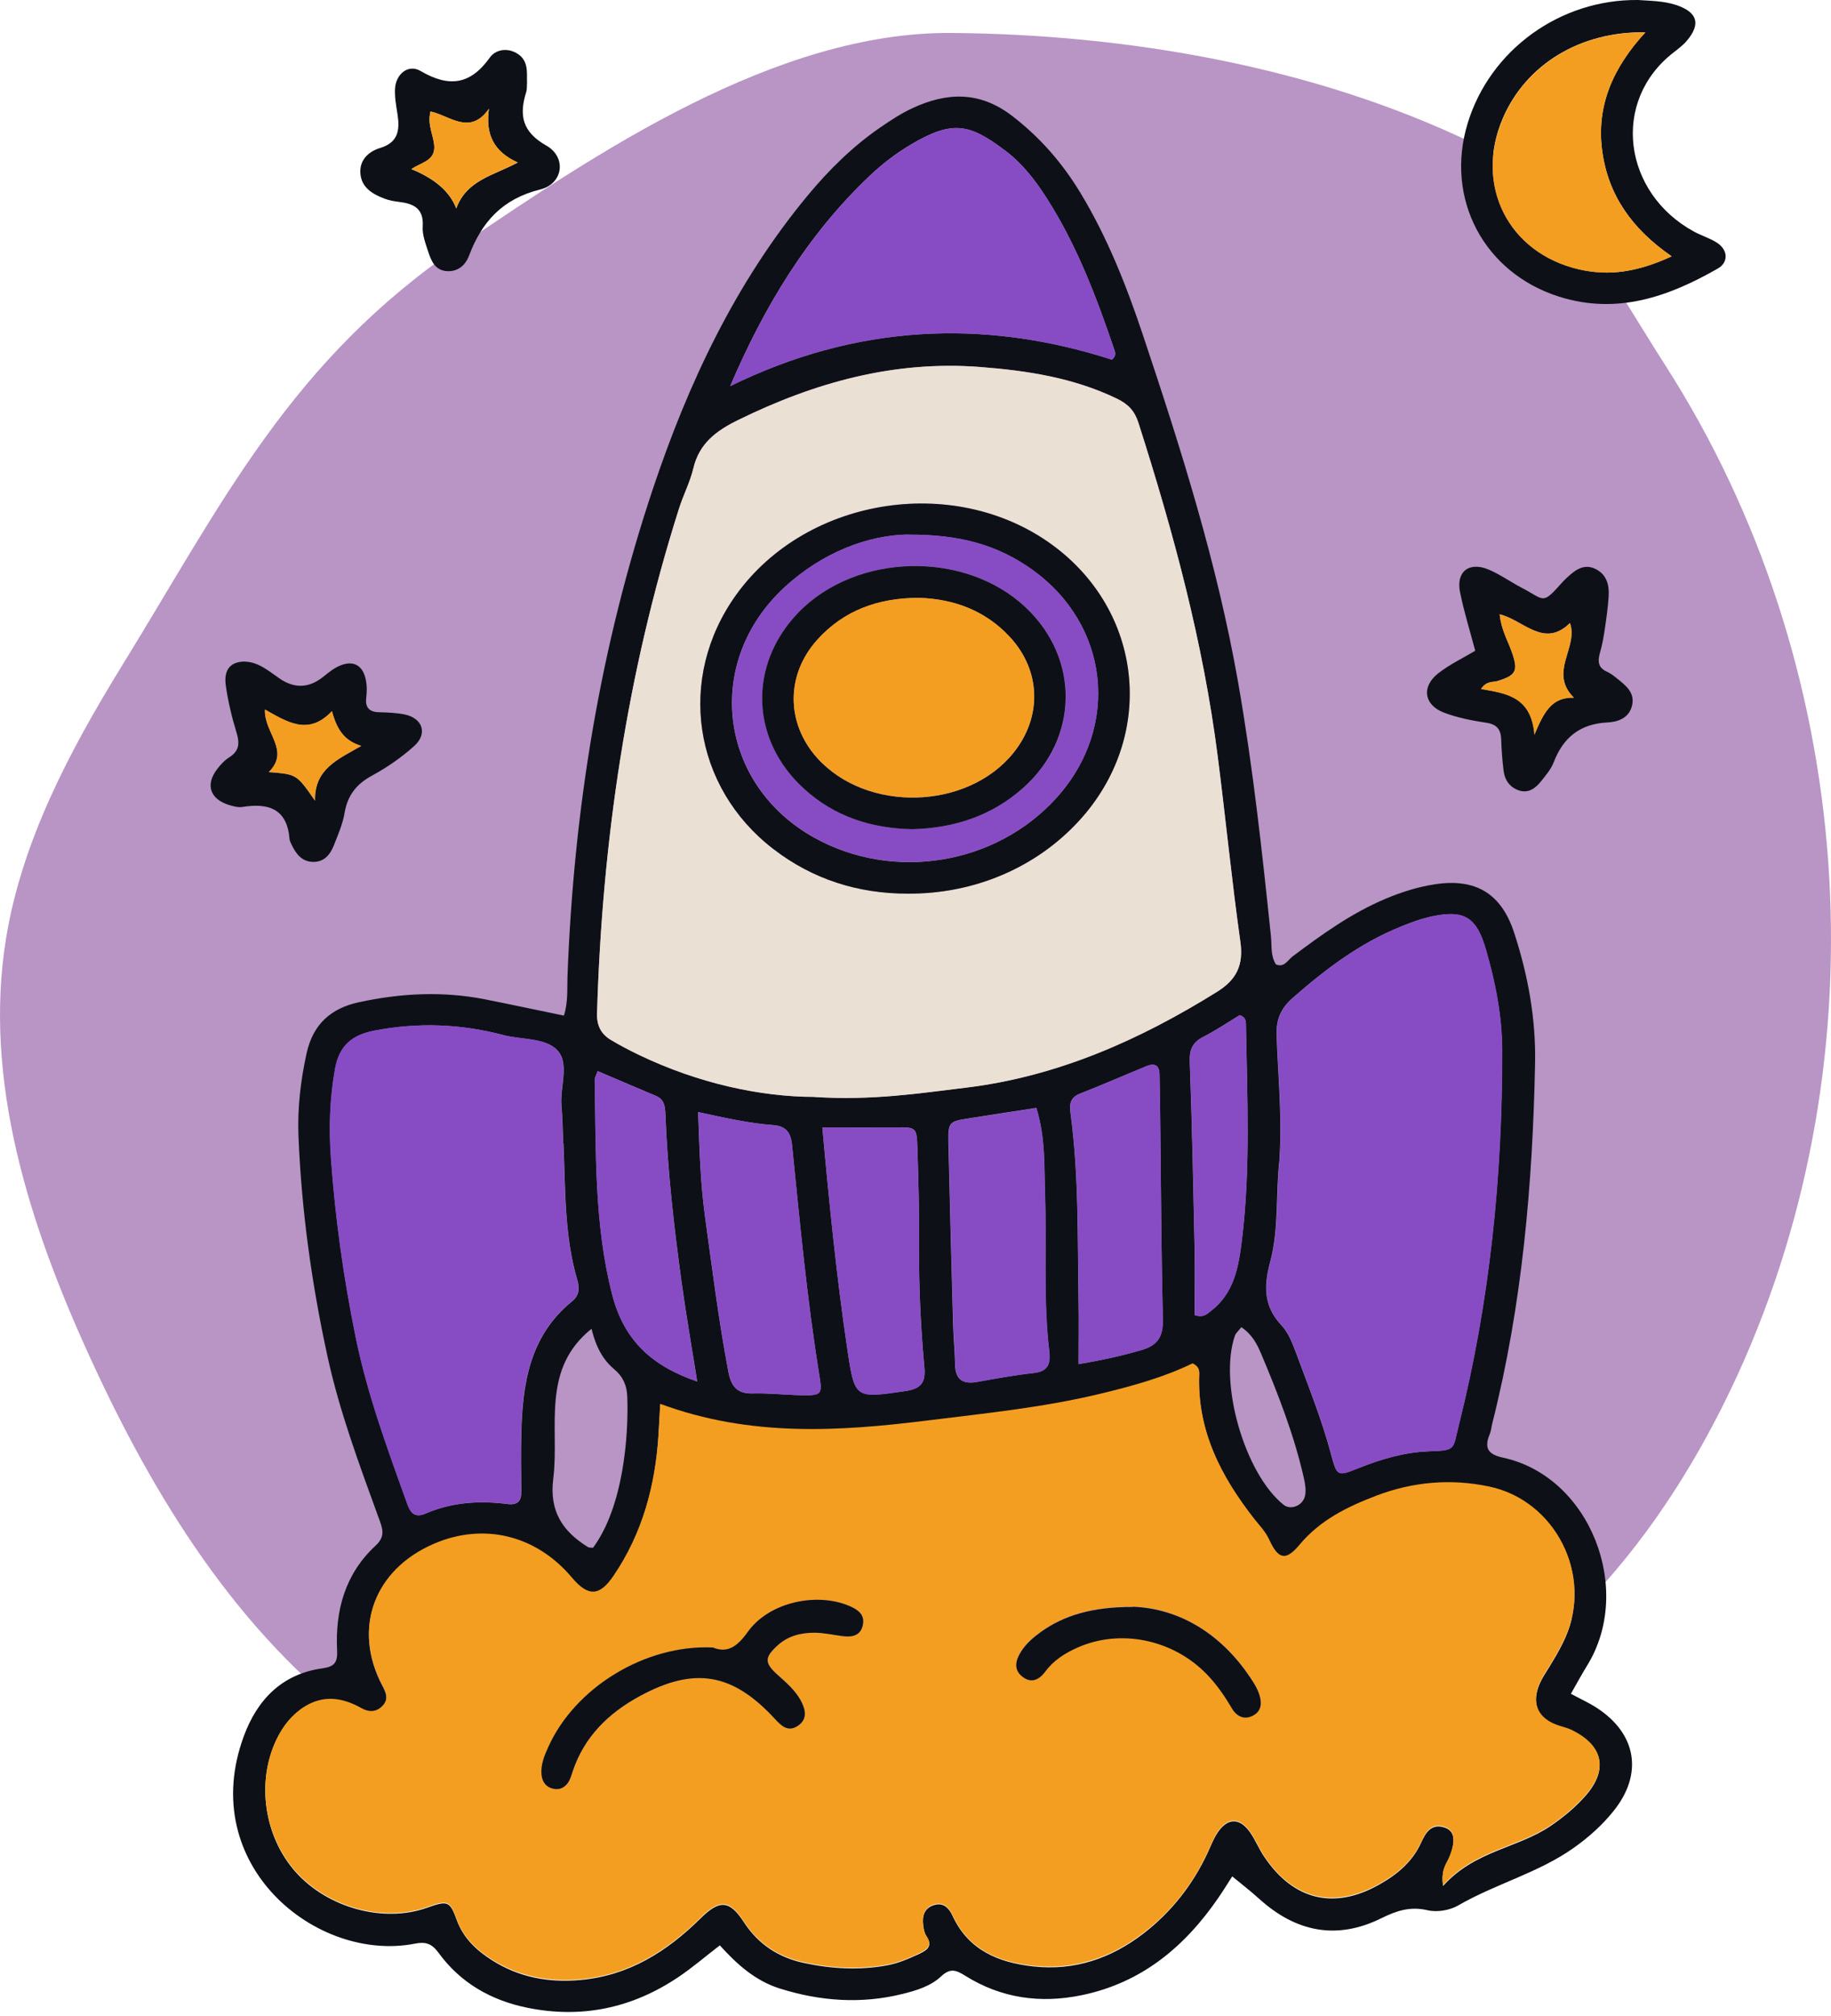 <svg width="278" height="306" viewBox="0 0 278 306" fill="none" xmlns="http://www.w3.org/2000/svg">
<g clip-path="url(#clip0_831_8138)">
<path d="M69.932 37.244C44.117 54.759 33.897 76.094 18.492 101.101C10.58 113.965 3.354 127.586 0.932 142.369C-2.614 163.999 4.46 185.943 13.63 205.967C23.335 227.192 36.014 247.881 55.061 261.962C72.277 274.66 93.822 281.175 115.404 282.651C136.987 284.128 158.684 280.787 179.58 275.306C197.54 270.6 215.367 264.122 230.009 252.993C245.09 241.532 256.072 225.604 263.851 208.625C286.12 159.902 281.85 100.64 252.812 55.405C244.862 43.021 237.54 28.422 223.66 21.741C199.542 10.114 171.229 5.223 144.499 5.002C117.768 4.78 90.485 23.31 69.932 37.244Z" fill="#B895C5"/>
</g>
<g clip-path="url(#clip1_831_8138)">
<path d="M238.464 257.087C239.921 257.875 241.228 258.461 242.417 259.232C248.515 263.185 249.503 269.299 244.98 274.911C243.238 277.089 241.161 278.932 238.883 280.54C233.505 284.326 227.056 285.967 221.411 289.234C220.121 289.988 218.178 290.306 216.754 289.971C214.124 289.351 212.047 290.038 209.735 291.177C202.95 294.544 196.752 293.271 191.191 288.245C189.918 287.09 188.544 286.034 187.087 284.828C186.534 285.699 185.797 286.889 185.009 288.044C179.883 295.516 173.334 300.993 164.204 302.87C157.922 304.16 152.009 303.322 146.564 299.921C145.191 299.067 144.303 298.682 142.896 300.005C141.304 301.496 139.11 302.166 136.983 302.685C130.734 304.227 124.536 303.774 118.438 301.865C114.686 300.692 111.889 298.179 109.292 295.298C107.131 296.956 105.138 298.682 102.96 300.139C95.975 304.83 88.319 306.454 80.027 304.763C74.549 303.64 69.909 300.993 66.592 296.437C65.553 295.013 64.599 294.712 62.957 295.047C48.031 297.945 29.822 283.119 37.009 263.57C39.036 258.042 42.788 254.106 48.936 253.251C50.779 253 51.281 252.347 51.181 250.504C50.879 244.423 52.42 238.878 57.027 234.623C58.618 233.149 58.049 231.943 57.479 230.369C54.548 222.294 51.532 214.237 49.706 205.811C47.311 194.822 45.77 183.698 45.318 172.458C45.15 168.237 45.636 164.032 46.557 159.861C47.529 155.472 50.242 153.06 54.481 152.138C60.813 150.765 67.195 150.43 73.594 151.686C77.564 152.473 81.535 153.328 85.622 154.165C86.275 152.038 86.091 150.145 86.158 148.286C87.096 122.94 91.117 98.098 99.191 74.025C104.551 58.044 111.688 42.918 122.526 29.801C125.792 25.848 129.411 22.263 133.649 19.348C135.207 18.276 136.815 17.221 138.507 16.433C143.75 13.988 148.759 13.803 153.684 17.606C157.939 20.873 161.306 24.759 164.053 29.299C168.157 36.083 171.039 43.404 173.535 50.875C179.314 68.146 184.808 85.517 187.974 103.525C190.219 116.323 191.626 129.222 192.966 142.121C193.117 143.545 192.883 145.052 193.72 146.393C194.993 146.929 195.513 145.739 196.25 145.186C200.689 141.853 205.178 138.62 210.338 136.442C212.767 135.42 215.246 134.633 217.859 134.231C224.007 133.293 227.944 135.588 229.904 141.618C231.998 148.034 233.204 154.651 233.07 161.402C232.701 179.812 231.11 198.088 226.587 216.012C226.436 216.582 226.403 217.185 226.185 217.704C225.314 219.798 225.9 220.77 228.212 221.272C241.429 224.12 248.113 241.307 240.96 252.849C240.139 254.189 239.385 255.563 238.514 257.104L238.464 257.087ZM100.246 213.098C100.146 214.991 100.062 216.431 99.978 217.889C99.492 225.594 97.549 232.814 93.16 239.28C91.049 242.379 89.324 242.513 86.828 239.565C81.434 233.166 73.494 231.206 65.956 234.406C56.792 238.309 53.492 247.237 58.032 255.865C58.618 256.97 59.071 257.975 58.066 259.047C57.111 260.052 55.955 260.002 54.866 259.382C51.985 257.757 49.12 257.322 46.189 259.181C44.279 260.387 42.956 262.079 41.984 264.106C38.902 270.489 40.091 278.781 44.882 284.158C49.74 289.619 58.216 291.931 64.8 289.602C67.932 288.497 68.284 288.513 69.339 291.428C70.361 294.226 72.338 296.052 74.7 297.559C78.787 300.156 83.293 300.993 88.101 300.558C95.472 299.905 101.251 296.253 106.377 291.194C109.259 288.346 110.766 288.43 112.944 291.78C115.172 295.197 118.254 297.157 122.09 297.978C126.245 298.866 130.466 299.117 134.688 298.33C136.43 298.012 138.021 297.308 139.613 296.571C140.802 296.001 141.656 295.398 140.651 293.941C140.35 293.489 140.249 292.852 140.165 292.283C139.981 290.859 140.333 289.602 141.874 289.167C143.231 288.782 144.068 289.602 144.605 290.775C147.017 296.035 151.59 297.911 156.9 298.497C163.165 299.184 168.727 297.275 173.652 293.472C177.873 290.205 181.09 286.101 183.351 281.26C183.837 280.205 184.256 279.082 184.909 278.127C186.4 275.933 188.226 275.916 189.784 278.127C190.621 279.317 191.157 280.707 191.978 281.897C196.417 288.463 202.565 289.937 209.417 286.068C212.13 284.543 214.459 282.617 215.782 279.685C216.469 278.161 217.357 276.72 219.401 277.441C220.891 277.96 221.059 279.535 220.037 281.997C219.652 282.952 218.747 283.756 219.099 286.286C223.924 280.891 230.457 280.573 235.482 277.139C237.409 275.816 239.218 274.325 240.759 272.566C244.176 268.646 243.422 265.078 238.698 262.733C238.179 262.481 237.61 262.297 237.057 262.146C232.701 260.924 232.366 257.657 234.444 254.307C235.599 252.447 236.772 250.588 237.66 248.594C241.881 239.163 236.152 227.856 226.084 225.745C220.238 224.522 214.509 225.025 208.931 227.152C204.542 228.827 200.438 230.838 197.305 234.59C195.211 237.103 194.055 236.801 192.698 233.803C192.129 232.563 191.224 231.658 190.42 230.637C185.361 224.17 181.743 217.152 182.078 208.642C182.095 208.039 181.977 207.486 181.073 207.05C176.667 209.194 171.792 210.535 166.817 211.724C158.291 213.751 149.596 214.639 140.936 215.711C127.468 217.369 113.932 218.257 100.246 213.198V213.098ZM123.715 166.511C132.527 167.064 139.596 165.942 146.698 165.087C160.586 163.396 173.015 157.867 184.775 150.547C187.74 148.704 188.812 146.493 188.326 142.959C187.003 133.578 186.082 124.13 184.875 114.732C182.664 97.461 178.141 80.726 172.848 64.175C172.261 62.35 171.29 61.328 169.548 60.49C162.964 57.324 155.962 56.252 148.809 55.699C135.76 54.694 123.698 58.044 112.09 63.74C108.773 65.365 106.176 67.258 105.272 71.077C104.769 73.188 103.731 75.165 103.077 77.242C95.17 102.168 91.418 127.765 90.647 153.847C90.597 155.673 91.267 156.963 92.758 157.851C94.132 158.672 95.556 159.409 96.996 160.112C105.958 164.417 115.423 166.495 123.715 166.495V166.511ZM194.273 175.926C193.653 181.119 194.206 186.463 192.849 191.555C191.878 195.14 191.811 198.256 194.558 201.17C195.613 202.293 196.233 203.901 196.786 205.392C198.645 210.434 200.672 215.443 202.063 220.653C203.001 224.12 203.017 224.137 206.2 222.881C209.601 221.524 213.085 220.468 216.754 220.318C221.143 220.15 220.506 220.184 221.511 216.197C226.168 197.602 228.095 178.656 228.061 159.509C228.061 154.216 227.039 149.09 225.565 144.047C224.175 139.273 222.315 138.101 217.558 139.072C215.866 139.424 214.208 140.027 212.583 140.697C206.435 143.193 201.225 147.13 196.267 151.485C194.491 153.043 193.737 154.718 193.821 157.164C194.039 163.412 194.692 169.661 194.256 175.942L194.273 175.926ZM85.522 173.564C85.438 171.671 85.421 169.778 85.254 167.885C85.002 165.004 86.51 161.436 84.634 159.442C82.825 157.499 79.189 157.867 76.375 157.114C69.926 155.405 63.46 155.187 56.893 156.444C53.476 157.097 51.532 158.705 50.879 162.273C50.075 166.779 49.924 171.252 50.259 175.775C50.913 184.938 52.186 194.034 54.028 203.03C55.754 211.489 58.719 219.564 61.617 227.655C62.103 229.012 62.522 230.653 64.599 229.765C68.602 228.023 72.773 227.772 77.045 228.308C78.586 228.509 79.173 227.873 79.156 226.398C79.122 223.484 79.072 220.569 79.156 217.654C79.323 210.049 80.429 202.762 86.845 197.552C87.951 196.664 88.017 195.559 87.682 194.403C85.672 187.585 85.856 180.566 85.555 173.581L85.522 173.564ZM110.883 58.597C129.863 49.3 149.211 48.278 168.827 54.594C169.464 54.024 169.347 53.555 169.213 53.17C166.499 45.162 163.517 37.256 158.927 30.086C157.185 27.355 155.225 24.809 152.629 22.866C147.251 18.812 144.688 18.159 138.339 21.911C136.095 23.235 133.967 24.859 132.074 26.652C122.626 35.597 116.026 46.503 110.867 58.597H110.883ZM105.992 168.79C106.193 174.368 106.327 179.41 107.014 184.469C108.103 192.393 109.091 200.333 110.582 208.206C110.984 210.35 111.855 211.607 114.301 211.523C116.763 211.456 119.243 211.741 121.722 211.791C124.67 211.841 124.871 211.674 124.419 208.91C122.526 197.267 121.437 185.524 120.248 173.798C120.047 171.805 119.259 170.917 117.35 170.783C113.714 170.515 110.18 169.711 105.975 168.806L105.992 168.79ZM157.369 168.17C153.902 168.706 150.585 169.208 147.302 169.728C143.968 170.247 143.918 170.264 144.001 173.932C144.219 182.961 144.454 191.991 144.705 201.02C144.755 203.063 144.973 205.09 145.007 207.134C145.057 209.429 146.179 210.166 148.357 209.764C151.221 209.245 154.086 208.725 156.984 208.407C159.178 208.173 159.513 206.916 159.296 205.09C158.358 197.251 158.927 189.361 158.659 181.504C158.508 177.149 158.76 172.776 157.336 168.17H157.369ZM163.768 207.067C167.638 206.414 170.452 205.76 173.25 204.956C175.83 204.219 176.6 202.846 176.55 200.249C176.315 190.047 176.265 179.846 176.148 169.661C176.114 167.483 176.098 165.288 176.047 163.111C176.031 161.687 175.294 161.335 174.054 161.838C170.687 163.228 167.353 164.685 163.969 166.009C162.562 166.562 162.344 167.533 162.512 168.79C163.819 178.338 163.584 187.97 163.752 197.569C163.802 200.618 163.752 203.65 163.752 207.084L163.768 207.067ZM124.854 171.135C125.926 182.928 127.032 193.917 128.657 204.856C129.779 212.361 129.846 212.243 137.368 211.171C139.747 210.836 140.567 209.982 140.35 207.586C139.797 201.505 139.495 195.391 139.546 189.277C139.579 184.184 139.445 179.092 139.277 173.983C139.194 171.168 138.993 171.101 136.212 171.135C132.594 171.168 128.958 171.135 124.854 171.135ZM105.858 209.697C105.037 204.504 104.183 199.663 103.513 194.805C102.34 186.312 101.369 177.785 101.033 169.208C100.983 167.985 100.899 166.897 99.576 166.344C96.661 165.121 93.763 163.865 90.748 162.591C90.53 163.194 90.279 163.58 90.296 163.965C90.513 174.854 90.195 185.742 92.942 196.48C94.735 203.499 99.007 207.369 105.875 209.714L105.858 209.697ZM181.391 199.629C182.765 200.065 183.267 199.445 183.82 199.026C187.405 196.296 188.058 192.275 188.561 188.171C189.884 177.299 189.348 166.394 189.164 155.489C189.164 154.886 189.047 154.35 188.209 154.098C186.45 155.17 184.641 156.393 182.714 157.382C181.073 158.219 180.57 159.291 180.637 161.168C180.989 170.615 181.173 180.063 181.374 189.511C181.441 192.945 181.374 196.363 181.374 199.629H181.391ZM89.827 201.69C86.058 204.722 84.784 208.307 84.382 212.31C83.98 216.364 84.5 220.519 83.997 224.505C83.394 229.414 85.421 232.446 89.24 234.824C89.458 234.958 89.76 234.908 90.028 234.958C94.618 228.794 95.472 218.006 95.237 211.959C95.17 210.317 94.601 208.96 93.227 207.821C91.535 206.397 90.48 204.454 89.81 201.707L89.827 201.69ZM188.477 201.455C188.008 202.058 187.639 202.36 187.505 202.728C184.993 209.898 188.996 223.735 194.893 228.425C195.982 229.296 197.875 228.543 198.159 226.985C198.31 226.164 198.159 225.243 197.975 224.405C196.501 217.872 194.072 211.657 191.476 205.492C190.873 204.068 190.135 202.578 188.46 201.455H188.477Z" fill="#0D1117"/>
<path d="M248.716 4.60917e-06C250.525 0.134 252.552 0.117 254.529 0.771C257.729 1.859 258.281 3.635 256.087 6.215C255.534 6.868 254.814 7.404 254.127 7.94C244.478 15.395 246.488 29.349 257.209 35.162C258.348 35.782 259.655 36.167 260.727 36.87C262.369 37.959 262.452 39.819 260.828 40.757C253.306 45.062 245.5 47.809 236.705 45.028C225.297 41.41 219.351 30.153 222.835 18.712C226.219 7.605 236.839 -0.134 248.716 4.60917e-06ZM253.809 38.914C247.728 34.726 244.16 29.583 243.255 22.916C242.317 16.031 244.93 10.202 249.805 4.908C239.855 4.741 231.663 9.85 228.179 17.941C223.806 28.109 228.983 38.411 239.754 40.891C244.31 41.946 248.683 41.276 253.809 38.897V38.914Z" fill="#0D1117"/>
<path d="M223.974 98.751C223.186 95.769 222.282 92.871 221.679 89.906C221.042 86.757 223.052 85.199 226.051 86.472C227.776 87.209 229.334 88.331 231.009 89.203C234.578 91.062 234.092 91.883 237.107 88.499C237.392 88.181 237.71 87.862 238.028 87.578C239.251 86.455 240.591 85.5 242.317 86.405C243.942 87.243 244.344 88.8 244.243 90.492C244.143 92.084 243.925 93.675 243.69 95.25C243.506 96.54 243.288 97.846 242.92 99.103C242.551 100.393 242.635 101.364 243.992 101.967C244.511 102.202 244.997 102.57 245.449 102.939C246.823 104.044 248.331 105.15 247.761 107.227C247.259 109.053 245.583 109.606 243.992 109.673C239.888 109.891 237.342 111.951 235.901 115.704C235.499 116.759 234.695 117.697 233.974 118.602C233.12 119.657 232.065 120.478 230.591 119.975C229.234 119.506 228.48 118.434 228.296 117.044C228.095 115.452 227.977 113.861 227.927 112.269C227.877 110.728 227.274 109.941 225.632 109.706C223.488 109.388 221.31 108.953 219.3 108.199C216.184 107.043 215.765 104.229 218.395 102.185C220.087 100.862 222.081 99.924 223.974 98.784V98.751ZM232.969 111.532C234.41 108.065 235.633 105.787 238.966 105.904C235.063 102.034 239.72 98.232 238.363 94.563C234.41 98.466 231.294 94.094 227.693 93.24C227.927 95.585 228.915 97.21 229.535 98.969C230.54 101.833 230.205 102.503 227.341 103.374C226.621 103.592 225.716 103.307 224.862 104.58C228.614 105.251 232.484 105.669 232.969 111.516V111.532Z" fill="#0D1117"/>
<path d="M37.009 100.426C39.22 100.426 40.761 101.85 42.436 102.989C44.681 104.53 46.864 104.469 48.986 102.805C49.556 102.353 50.125 101.883 50.728 101.498C53.509 99.806 55.452 100.862 55.67 104.162C55.703 104.748 55.67 105.334 55.603 105.904C55.435 107.345 56.005 108.065 57.513 108.115C58.819 108.149 60.159 108.199 61.432 108.45C64.163 109.02 64.967 111.348 62.907 113.224C60.98 114.967 58.769 116.491 56.491 117.731C54.112 119.02 52.772 120.729 52.32 123.393C52.035 125.085 51.315 126.726 50.678 128.351C50.108 129.775 49.17 130.897 47.445 130.83C45.77 130.763 44.915 129.557 44.262 128.2C44.145 127.932 43.994 127.664 43.961 127.379C43.609 122.806 40.811 121.851 36.841 122.488C36.154 122.605 35.384 122.387 34.697 122.17C31.883 121.265 31.179 119.121 32.938 116.792C33.457 116.106 34.077 115.419 34.797 114.967C36.305 114.012 36.422 112.856 35.92 111.231C35.199 108.869 34.613 106.44 34.278 104.011C33.96 101.649 34.998 100.493 36.992 100.426H37.009ZM54.832 113.224C52.102 112.404 51.114 110.527 50.393 107.964C46.808 111.75 43.626 109.589 40.225 107.713C40.074 111.281 44.111 113.911 40.811 117.211C45.033 117.546 44.999 117.479 47.83 121.55C47.73 116.709 51.281 115.302 54.832 113.241V113.224Z" fill="#0D1117"/>
<path d="M80.027 12.396C79.977 13.05 80.027 13.502 79.909 13.921C78.804 17.438 79.223 19.985 82.942 22.095C86.057 23.854 85.521 27.892 82.02 28.763C76.291 30.186 73.142 33.671 71.199 38.847C70.663 40.254 69.523 41.276 67.832 41.159C66.056 41.025 65.47 39.601 65.017 38.211C64.615 36.971 64.096 35.648 64.18 34.391C64.364 31.627 62.789 30.907 60.545 30.639C59.824 30.555 59.087 30.421 58.417 30.17C56.575 29.483 54.866 28.478 54.715 26.3C54.564 24.273 55.988 22.983 57.714 22.464C60.478 21.626 60.712 19.733 60.36 17.388C60.159 16.098 59.908 14.775 59.975 13.485C60.092 11.24 61.985 9.682 63.845 10.771C68.167 13.301 71.416 12.882 74.365 8.744C75.186 7.588 76.844 7.203 78.352 8.024C80.261 9.063 79.993 10.922 80.01 12.447L80.027 12.396ZM74.231 16.517C71.349 20.672 68.267 17.539 65.369 16.936C64.816 19.08 65.955 20.672 65.939 22.414C65.939 24.474 63.845 24.692 62.471 25.68C66.056 27.132 68.323 29.12 69.272 31.644C70.847 27.339 74.867 26.669 78.603 24.675C74.968 23.05 73.678 20.42 74.231 16.517Z" fill="#0D1117"/>
<path d="M100.246 213.098C113.949 218.173 127.468 217.286 140.936 215.61C149.58 214.538 158.274 213.667 166.817 211.623C171.793 210.434 176.667 209.094 181.073 206.95C181.978 207.385 182.095 207.938 182.078 208.541C181.726 217.068 185.361 224.07 190.42 230.536C191.224 231.558 192.129 232.462 192.699 233.702C194.072 236.701 195.211 237.002 197.305 234.489C200.438 230.737 204.542 228.727 208.931 227.052C214.509 224.924 220.255 224.422 226.085 225.645C236.152 227.755 241.881 239.063 237.66 248.494C236.772 250.47 235.6 252.347 234.444 254.206C232.367 257.556 232.702 260.806 237.057 262.046C237.61 262.197 238.179 262.381 238.699 262.632C243.423 264.977 244.176 268.529 240.759 272.465C239.218 274.224 237.409 275.732 235.482 277.039C230.44 280.473 223.907 280.791 219.099 286.185C218.764 283.672 219.652 282.851 220.037 281.897C221.042 279.434 220.892 277.859 219.401 277.34C217.357 276.62 216.469 278.06 215.782 279.585C214.459 282.533 212.131 284.443 209.417 285.967C202.549 289.82 196.401 288.363 191.978 281.796C191.174 280.59 190.621 279.2 189.784 278.027C188.226 275.832 186.4 275.832 184.909 278.027C184.256 278.982 183.854 280.104 183.351 281.159C181.09 286.017 177.873 290.122 173.652 293.371C168.727 297.157 163.166 299.067 156.9 298.397C151.59 297.827 147.017 295.951 144.605 290.674C144.069 289.502 143.231 288.698 141.874 289.066C140.35 289.502 139.981 290.758 140.165 292.182C140.233 292.752 140.333 293.388 140.651 293.84C141.64 295.298 140.802 295.901 139.613 296.47C138.038 297.224 136.43 297.911 134.688 298.229C130.466 299.017 126.245 298.765 122.09 297.878C118.254 297.057 115.172 295.097 112.944 291.68C110.766 288.329 109.259 288.245 106.377 291.093C101.251 296.152 95.472 299.804 88.101 300.457C83.294 300.876 78.787 300.039 74.7 297.459C72.338 295.968 70.361 294.125 69.34 291.328C68.284 288.413 67.932 288.396 64.8 289.502C58.2 291.83 49.74 289.519 44.882 284.058C40.091 278.68 38.902 270.405 41.984 264.006C42.956 261.996 44.296 260.287 46.189 259.081C49.12 257.238 52.002 257.674 54.866 259.282C55.955 259.902 57.094 259.952 58.066 258.947C59.088 257.891 58.618 256.87 58.032 255.764C53.492 247.137 56.809 238.208 65.956 234.305C73.494 231.089 81.434 233.049 86.828 239.465C89.324 242.43 91.05 242.296 93.16 239.18C97.549 232.714 99.493 225.477 99.978 217.788C100.062 216.347 100.146 214.89 100.246 212.997V213.098ZM108.237 250.085C97.935 249.616 87.281 256.2 83.243 265.229C82.64 266.569 82.088 267.909 82.238 269.417C82.356 270.539 82.975 271.326 84.098 271.544C85.036 271.728 85.823 271.293 86.326 270.505C86.627 270.02 86.778 269.45 86.962 268.897C88.721 263.621 92.407 260.036 97.164 257.456C105.49 252.95 111.252 253.955 117.718 260.974C118.673 262.012 119.661 262.917 121.069 262.029C122.643 261.041 122.342 259.516 121.621 258.176C120.784 256.618 119.46 255.462 118.137 254.29C116.06 252.447 116.077 251.626 118.003 249.834C119.594 248.343 121.571 247.857 123.632 247.84C125.072 247.84 126.513 248.176 127.954 248.36C129.377 248.544 130.667 248.31 131.019 246.685C131.354 245.11 130.316 244.356 128.992 243.787C123.967 241.642 116.747 243.217 113.547 247.723C111.956 249.968 110.482 250.99 108.254 250.085H108.237ZM172.01 243.887C165.879 243.854 161.541 245.177 158.09 247.639C156.9 248.494 155.795 249.432 155.007 250.688C154.17 252.045 153.835 253.452 155.326 254.541C156.666 255.529 157.838 254.859 158.693 253.704C159.949 252.012 161.641 250.94 163.517 250.085C170.017 247.154 177.991 248.762 183.167 254.039C184.708 255.596 185.931 257.389 187.037 259.282C187.774 260.538 188.98 261.125 190.37 260.304C191.576 259.6 191.56 258.377 191.208 257.205C190.99 256.518 190.638 255.865 190.253 255.261C185.629 247.975 179.046 244.122 172.027 243.854L172.01 243.887Z" fill="#F49E21"/>
<path d="M123.715 166.511C115.423 166.511 105.959 164.434 96.996 160.129C95.556 159.442 94.132 158.688 92.758 157.867C91.267 156.98 90.597 155.69 90.648 153.864C91.418 127.781 95.171 102.185 103.077 77.258C103.731 75.181 104.769 73.205 105.272 71.094C106.176 67.291 108.773 65.382 112.09 63.757C123.699 58.061 135.76 54.711 148.809 55.716C155.962 56.269 162.981 57.341 169.548 60.507C171.29 61.344 172.262 62.366 172.848 64.192C178.141 80.743 182.664 97.461 184.876 114.749C186.082 124.146 187.003 133.594 188.326 142.975C188.829 146.51 187.74 148.721 184.775 150.564C173.015 157.884 160.586 163.412 146.699 165.104C139.613 165.958 132.527 167.081 123.715 166.528V166.511ZM137.787 135.638C147.922 135.722 157.369 131.685 163.919 124.481C175.294 111.985 173.719 93.474 160.418 83.189C145.66 71.797 122.576 75.181 111.738 90.325C102.742 102.889 105.171 119.473 117.45 128.887C123.431 133.477 130.282 135.621 137.804 135.638H137.787Z" fill="#EBE0D4"/>
<path d="M194.29 175.942C194.726 169.661 194.072 163.412 193.855 157.164C193.771 154.718 194.525 153.043 196.3 151.485C201.242 147.13 206.452 143.193 212.616 140.697C214.225 140.044 215.883 139.424 217.592 139.072C222.349 138.084 224.209 139.256 225.599 144.047C227.073 149.09 228.078 154.216 228.095 159.509C228.128 178.656 226.202 197.586 221.545 216.197C220.54 220.2 221.176 220.15 216.788 220.318C213.119 220.468 209.635 221.524 206.234 222.881C203.068 224.154 203.034 224.137 202.096 220.653C200.706 215.443 198.679 210.451 196.82 205.392C196.267 203.901 195.647 202.293 194.592 201.17C191.844 198.256 191.911 195.14 192.883 191.555C194.257 186.462 193.704 181.119 194.307 175.926L194.29 175.942Z" fill="#874CC4"/>
<path d="M85.522 173.564C85.84 180.549 85.639 187.568 87.649 194.386C87.984 195.542 87.917 196.647 86.811 197.535C80.396 202.762 79.29 210.032 79.123 217.637C79.055 220.552 79.106 223.467 79.123 226.382C79.123 227.856 78.57 228.476 77.012 228.291C72.757 227.755 68.569 228.023 64.565 229.749C62.488 230.653 62.069 228.995 61.584 227.638C58.669 219.547 55.721 211.473 53.995 203.013C52.152 194.001 50.879 184.921 50.226 175.758C49.908 171.235 50.042 166.763 50.846 162.256C51.482 158.688 53.442 157.08 56.86 156.427C63.426 155.17 69.892 155.405 76.342 157.097C79.156 157.834 82.791 157.482 84.6 159.425C86.477 161.436 84.969 165.004 85.22 167.868C85.388 169.761 85.404 171.654 85.488 173.547L85.522 173.564Z" fill="#874CC4"/>
<path d="M110.883 58.614C116.043 46.519 122.626 35.631 132.091 26.669C133.984 24.876 136.111 23.251 138.356 21.928C144.705 18.175 147.268 18.829 152.645 22.883C155.225 24.826 157.202 27.372 158.944 30.103C163.534 37.289 166.515 45.179 169.229 53.187C169.363 53.572 169.481 54.024 168.844 54.61C149.228 48.295 129.88 49.3 110.9 58.614H110.883Z" fill="#874CC4"/>
<path d="M105.992 168.806C110.197 169.711 113.731 170.515 117.367 170.783C119.259 170.917 120.064 171.805 120.265 173.798C121.454 185.524 122.526 197.267 124.436 208.91C124.888 211.69 124.687 211.841 121.739 211.791C119.259 211.757 116.78 211.456 114.318 211.523C111.889 211.59 111.018 210.35 110.599 208.206C109.108 200.333 108.12 192.409 107.031 184.469C106.327 179.41 106.21 174.368 106.009 168.79L105.992 168.806Z" fill="#874CC4"/>
<path d="M157.369 168.186C158.777 172.776 158.542 177.165 158.693 181.521C158.961 189.377 158.391 197.267 159.329 205.107C159.547 206.933 159.212 208.173 157.018 208.424C154.12 208.742 151.255 209.261 148.391 209.781C146.213 210.166 145.09 209.446 145.04 207.151C144.99 205.107 144.789 203.08 144.739 201.036C144.487 192.007 144.236 182.978 144.035 173.949C143.951 170.28 144.002 170.264 147.335 169.744C150.635 169.225 153.935 168.723 157.403 168.186H157.369Z" fill="#874CC4"/>
<path d="M163.768 207.084C163.768 203.65 163.819 200.601 163.768 197.569C163.601 187.97 163.835 178.338 162.529 168.789C162.361 167.55 162.579 166.562 163.986 166.009C167.37 164.685 170.704 163.228 174.071 161.838C175.31 161.335 176.031 161.687 176.064 163.111C176.098 165.288 176.131 167.483 176.165 169.661C176.282 179.862 176.315 190.064 176.567 200.249C176.634 202.846 175.846 204.219 173.267 204.956C170.469 205.76 167.655 206.414 163.785 207.067L163.768 207.084Z" fill="#874CC4"/>
<path d="M124.854 171.151C128.959 171.151 132.577 171.168 136.212 171.151C138.993 171.135 139.177 171.202 139.278 173.999C139.445 179.092 139.596 184.184 139.546 189.294C139.495 195.425 139.797 201.522 140.35 207.603C140.568 209.982 139.747 210.836 137.368 211.188C129.846 212.277 129.763 212.394 128.657 204.873C127.032 193.934 125.927 182.945 124.854 171.151Z" fill="#874CC4"/>
<path d="M105.858 209.714C98.99 207.369 94.718 203.499 92.926 196.48C90.178 185.742 90.497 174.854 90.279 163.965C90.279 163.597 90.53 163.211 90.731 162.591C93.746 163.881 96.644 165.121 99.559 166.344C100.883 166.897 100.966 167.969 101.017 169.208C101.368 177.785 102.323 186.312 103.496 194.805C104.166 199.663 105.02 204.504 105.841 209.697L105.858 209.714Z" fill="#874CC4"/>
<path d="M181.391 199.629C181.391 196.379 181.458 192.945 181.391 189.511C181.19 180.063 181.006 170.615 180.654 161.168C180.587 159.291 181.073 158.219 182.731 157.382C184.658 156.393 186.467 155.17 188.226 154.098C189.063 154.35 189.164 154.886 189.181 155.489C189.348 166.394 189.901 177.299 188.577 188.171C188.075 192.259 187.422 196.279 183.837 199.026C183.284 199.445 182.781 200.065 181.408 199.629H181.391Z" fill="#874CC4"/>
<path d="M253.825 38.914C248.699 41.276 244.327 41.946 239.771 40.907C228.999 38.428 223.806 28.109 228.195 17.958C231.68 9.867 239.871 4.757 249.822 4.925C244.947 10.219 242.334 16.031 243.272 22.933C244.176 29.6 247.745 34.743 253.825 38.931V38.914Z" fill="#F49E21"/>
<path d="M232.97 111.532C232.484 105.686 228.614 105.267 224.862 104.597C225.699 103.324 226.621 103.609 227.341 103.391C230.206 102.52 230.541 101.85 229.536 98.985C228.916 97.227 227.927 95.602 227.693 93.256C231.278 94.111 234.41 98.483 238.364 94.58C239.704 98.248 235.064 102.051 238.967 105.921C235.633 105.803 234.41 108.082 232.97 111.549V111.532Z" fill="#F49E21"/>
<path d="M54.832 113.224C51.281 115.285 47.73 116.692 47.83 121.533C44.999 117.462 45.033 117.546 40.811 117.194C44.111 113.894 40.074 111.264 40.225 107.696C43.609 109.589 46.808 111.733 50.393 107.948C51.113 110.511 52.102 112.387 54.832 113.208V113.224Z" fill="#F49E21"/>
<path d="M74.231 16.5C73.678 20.404 74.985 23.017 78.603 24.658C74.867 26.652 70.847 27.322 69.272 31.627C68.334 29.103 66.067 27.115 62.471 25.663C63.845 24.675 65.922 24.457 65.939 22.397C65.939 20.672 64.816 19.063 65.369 16.919C68.267 17.522 71.35 20.638 74.231 16.5Z" fill="#F49E21"/>
<path d="M108.237 250.085C110.465 250.99 111.939 249.951 113.53 247.723C116.73 243.217 123.966 241.642 128.975 243.787C130.299 244.356 131.337 245.11 131.002 246.685C130.65 248.31 129.377 248.544 127.937 248.36C126.496 248.176 125.055 247.841 123.615 247.841C121.554 247.841 119.578 248.343 117.986 249.834C116.06 251.626 116.043 252.447 118.12 254.29C119.427 255.463 120.767 256.618 121.604 258.176C122.325 259.533 122.643 261.041 121.052 262.029C119.645 262.917 118.656 262.012 117.701 260.974C111.252 253.955 105.473 252.95 97.147 257.456C92.39 260.036 88.704 263.621 86.945 268.897C86.761 269.45 86.61 270.02 86.309 270.505C85.806 271.293 85.036 271.728 84.081 271.544C82.942 271.326 82.339 270.539 82.221 269.417C82.071 267.909 82.623 266.569 83.227 265.229C87.264 256.2 97.918 249.616 108.22 250.085H108.237Z" fill="#0D1117"/>
<path d="M172.027 243.904C179.046 244.172 185.646 248.025 190.253 255.312C190.638 255.915 190.99 256.568 191.208 257.255C191.576 258.428 191.576 259.65 190.37 260.354C188.98 261.158 187.79 260.588 187.037 259.332C185.931 257.439 184.708 255.663 183.167 254.089C178.008 248.812 170.017 247.204 163.517 250.135C161.641 250.973 159.949 252.062 158.693 253.754C157.839 254.91 156.666 255.58 155.326 254.591C153.835 253.503 154.17 252.079 155.008 250.739C155.795 249.482 156.9 248.544 158.09 247.69C161.541 245.227 165.879 243.904 172.01 243.937L172.027 243.904Z" fill="#0D1117"/>
<path d="M137.803 135.655C130.282 135.655 123.43 133.494 117.45 128.904C105.171 119.489 102.742 102.905 111.738 90.342C122.593 75.198 145.66 71.814 160.418 83.205C173.736 93.491 175.31 111.985 163.919 124.498C157.369 131.701 147.921 135.722 137.787 135.655H137.803ZM137.837 81.145C131.89 81.229 124.921 83.792 119.108 89.152C106.813 100.476 109.057 119.037 123.631 127.162C135.659 133.846 151.205 131.299 160.401 121.114C170.151 110.326 168.459 94.764 156.582 86.388C151.556 82.837 145.928 81.111 137.82 81.162L137.837 81.145Z" fill="#0D1117"/>
<path d="M137.837 81.145C145.945 81.095 151.573 82.82 156.599 86.371C168.476 94.747 170.168 110.31 160.418 121.098C151.205 131.283 135.659 133.846 123.648 127.145C109.074 119.02 106.83 100.46 119.125 89.135C124.938 83.775 131.907 81.212 137.854 81.128L137.837 81.145ZM138.507 125.872C144.856 125.704 150.568 123.862 155.359 119.607C163.819 112.085 163.986 100.007 155.761 92.218C146.564 83.524 130.031 83.892 121.236 92.988C113.564 100.929 113.949 112.37 122.141 119.774C126.798 123.979 132.376 125.721 138.524 125.872H138.507Z" fill="#874CC4"/>
<path d="M138.507 125.872C132.359 125.738 126.781 123.996 122.124 119.774C113.932 112.37 113.564 100.912 121.219 92.988C130.014 83.892 146.548 83.524 155.744 92.218C163.969 99.99 163.802 112.068 155.342 119.607C150.551 123.862 144.856 125.704 138.49 125.872H138.507ZM139.529 90.76C133.331 90.76 128.121 92.653 124.067 97.143C119.309 102.436 119.343 109.74 124.017 115C131.505 123.409 146.866 123.024 153.902 114.246C158.24 108.819 158.056 101.833 153.349 96.724C149.58 92.637 144.755 90.928 139.529 90.76Z" fill="#0D1117"/>
<path d="M139.529 90.744C144.755 90.911 149.58 92.62 153.349 96.707C158.056 101.816 158.241 108.802 153.902 114.229C146.883 123.007 131.505 123.393 124.017 114.983C119.343 109.723 119.31 102.42 124.067 97.126C128.104 92.637 133.314 90.76 139.529 90.744Z" fill="#F49E21"/>
</g>
<defs>
<clipPath id="clip0_831_8138">
<rect width="278" height="278" fill="white" transform="translate(0 5)"/>
</clipPath>
<clipPath id="clip1_831_8138">
<rect width="230" height="305.416" fill="white" transform="translate(32)"/>
</clipPath>
</defs>
</svg>
